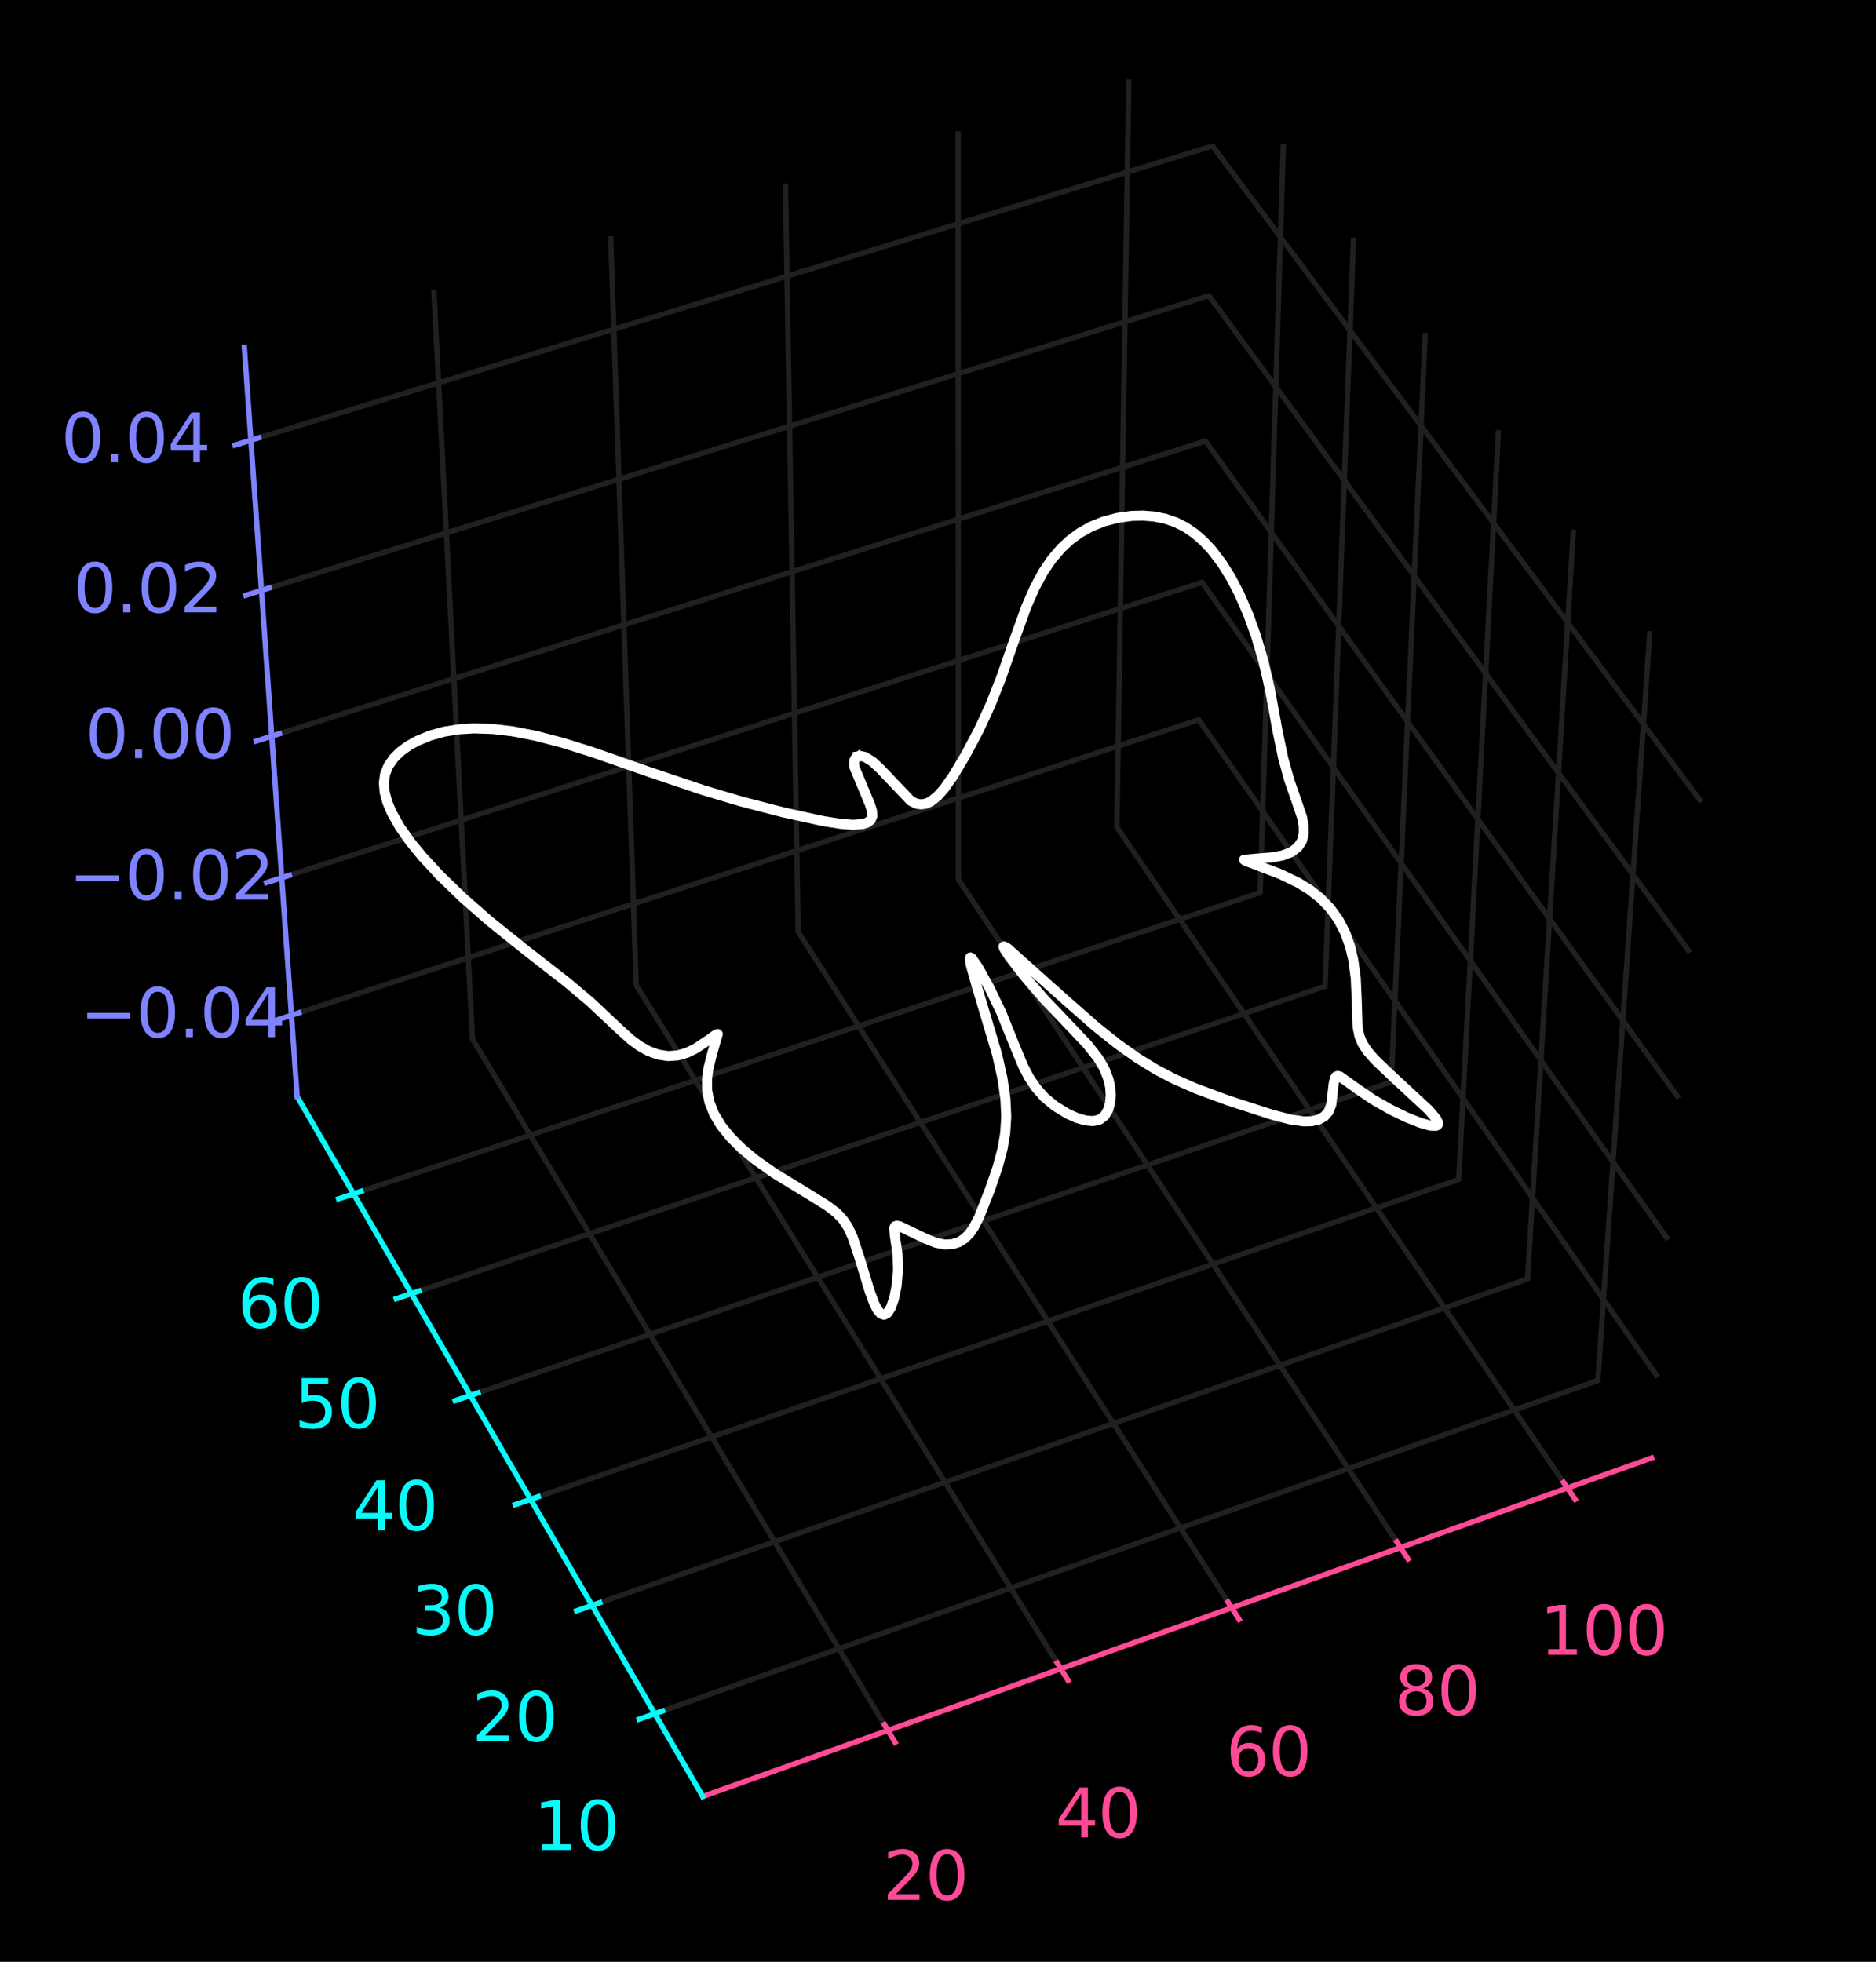 <?xml version="1.0" encoding="utf-8" standalone="no"?>
<!DOCTYPE svg PUBLIC "-//W3C//DTD SVG 1.1//EN"
  "http://www.w3.org/Graphics/SVG/1.1/DTD/svg11.dtd">
<svg xmlns:xlink="http://www.w3.org/1999/xlink" width="280.512pt" height="293.394pt" viewBox="0 0 280.512 293.394" xmlns="http://www.w3.org/2000/svg" version="1.1">
 <defs>
  <style type="text/css">*{stroke-linejoin: round; stroke-linecap: butt}</style>
 </defs>
 <g id="figure_1">
  <g id="patch_1">
   <path d="M 0 293.394 
L 280.512 293.394 
L 280.512 0 
L 0 0 
z
"/>
  </g>
  <g id="patch_2">
   <path d="M 7.2 273.312 
L 273.312 273.312 
L 273.312 7.2 
L 7.2 7.2 
z
"/>
  </g>
  <g id="pane3d_1">
   <g id="patch_3">
    <path d="M 246.943 218.045 
L 178.948 119.784 
L 181.644 7.991 
L 255.454 106 
" style="fill: none; opacity: 0"/>
   </g>
  </g>
  <g id="pane3d_2">
   <g id="patch_4">
    <path d="M 44.429 163.974 
L 178.948 119.784 
L 181.644 7.991 
L 36.536 51.938 
" style="fill: none; opacity: 0"/>
   </g>
  </g>
  <g id="pane3d_3">
   <g id="patch_5">
    <path d="M 105.08 268.664 
L 246.943 218.045 
L 178.948 119.784 
L 44.429 163.974 
" style="fill: none; opacity: 0"/>
   </g>
  </g>
  <g id="axis3d_1">
   <g id="line2d_1">
    <path d="M 246.943 218.045 
L 105.08 268.664 
" style="fill: none; stroke: #ff4a98; stroke-width: 0.8; stroke-linecap: square"/>
   </g>
   <g id="Line3DCollection_1">
    <path d="M 132.771 258.784 
L 70.641 155.363 
L 64.865 43.358 
" style="fill: none; stroke: #202020; stroke-width: 0.8"/>
    <path d="M 158.621 249.56 
L 95.13 147.318 
L 91.309 35.35 
" style="fill: none; stroke: #202020; stroke-width: 0.8"/>
    <path d="M 184.166 240.445 
L 119.35 139.362 
L 117.44 27.436 
" style="fill: none; stroke: #202020; stroke-width: 0.8"/>
    <path d="M 209.414 231.436 
L 143.305 131.492 
L 143.263 19.615 
" style="fill: none; stroke: #202020; stroke-width: 0.8"/>
    <path d="M 234.368 222.532 
L 167.001 123.708 
L 168.784 11.886 
" style="fill: none; stroke: #202020; stroke-width: 0.8"/>
   </g>
   <g id="xtick_1">
    <g id="line2d_2">
     <path d="M 132.239 257.898 
L 133.837 260.558 
" style="fill: none; stroke: #ff4a98; stroke-width: 0.8; stroke-linecap: square"/>
    </g>
    <g id="text_1">
     <!-- 20 -->
     <g style="fill: #ff4a98" transform="translate(131.998 284.115)scale(0.1 -0.1)">
      <defs>
       <path id="DejaVuSans-32" d="M 1228 531 
L 3431 531 
L 3431 0 
L 469 0 
L 469 531 
Q 828 903 1448 1529 
Q 2069 2156 2228 2338 
Q 2531 2678 2651 2914 
Q 2772 3150 2772 3378 
Q 2772 3750 2511 3984 
Q 2250 4219 1831 4219 
Q 1534 4219 1204 4116 
Q 875 4013 500 3803 
L 500 4441 
Q 881 4594 1212 4672 
Q 1544 4750 1819 4750 
Q 2544 4750 2975 4387 
Q 3406 4025 3406 3419 
Q 3406 3131 3298 2873 
Q 3191 2616 2906 2266 
Q 2828 2175 2409 1742 
Q 1991 1309 1228 531 
z
" transform="scale(0.016)"/>
       <path id="DejaVuSans-30" d="M 2034 4250 
Q 1547 4250 1301 3770 
Q 1056 3291 1056 2328 
Q 1056 1369 1301 889 
Q 1547 409 2034 409 
Q 2525 409 2770 889 
Q 3016 1369 3016 2328 
Q 3016 3291 2770 3770 
Q 2525 4250 2034 4250 
z
M 2034 4750 
Q 2819 4750 3233 4129 
Q 3647 3509 3647 2328 
Q 3647 1150 3233 529 
Q 2819 -91 2034 -91 
Q 1250 -91 836 529 
Q 422 1150 422 2328 
Q 422 3509 836 4129 
Q 1250 4750 2034 4750 
z
" transform="scale(0.016)"/>
      </defs>
      <use xlink:href="#DejaVuSans-32"/>
      <use xlink:href="#DejaVuSans-30" x="63.623"/>
     </g>
    </g>
   </g>
   <g id="xtick_2">
    <g id="line2d_3">
     <path d="M 158.077 248.685 
L 159.709 251.313 
" style="fill: none; stroke: #ff4a98; stroke-width: 0.8; stroke-linecap: square"/>
    </g>
    <g id="text_2">
     <!-- 40 -->
     <g style="fill: #ff4a98" transform="translate(157.799 274.792)scale(0.1 -0.1)">
      <defs>
       <path id="DejaVuSans-34" d="M 2419 4116 
L 825 1625 
L 2419 1625 
L 2419 4116 
z
M 2253 4666 
L 3047 4666 
L 3047 1625 
L 3713 1625 
L 3713 1100 
L 3047 1100 
L 3047 0 
L 2419 0 
L 2419 1100 
L 313 1100 
L 313 1709 
L 2253 4666 
z
" transform="scale(0.016)"/>
      </defs>
      <use xlink:href="#DejaVuSans-34"/>
      <use xlink:href="#DejaVuSans-30" x="63.623"/>
     </g>
    </g>
   </g>
   <g id="xtick_3">
    <g id="line2d_4">
     <path d="M 183.612 239.58 
L 185.278 242.178 
" style="fill: none; stroke: #ff4a98; stroke-width: 0.8; stroke-linecap: square"/>
    </g>
    <g id="text_3">
     <!-- 60 -->
     <g style="fill: #ff4a98" transform="translate(183.297 265.579)scale(0.1 -0.1)">
      <defs>
       <path id="DejaVuSans-36" d="M 2113 2584 
Q 1688 2584 1439 2293 
Q 1191 2003 1191 1497 
Q 1191 994 1439 701 
Q 1688 409 2113 409 
Q 2538 409 2786 701 
Q 3034 994 3034 1497 
Q 3034 2003 2786 2293 
Q 2538 2584 2113 2584 
z
M 3366 4563 
L 3366 3988 
Q 3128 4100 2886 4159 
Q 2644 4219 2406 4219 
Q 1781 4219 1451 3797 
Q 1122 3375 1075 2522 
Q 1259 2794 1537 2939 
Q 1816 3084 2150 3084 
Q 2853 3084 3261 2657 
Q 3669 2231 3669 1497 
Q 3669 778 3244 343 
Q 2819 -91 2113 -91 
Q 1303 -91 875 529 
Q 447 1150 447 2328 
Q 447 3434 972 4092 
Q 1497 4750 2381 4750 
Q 2619 4750 2861 4703 
Q 3103 4656 3366 4563 
z
" transform="scale(0.016)"/>
      </defs>
      <use xlink:href="#DejaVuSans-36"/>
      <use xlink:href="#DejaVuSans-30" x="63.623"/>
     </g>
    </g>
   </g>
   <g id="xtick_4">
    <g id="line2d_5">
     <path d="M 208.848 230.581 
L 210.547 233.149 
" style="fill: none; stroke: #ff4a98; stroke-width: 0.8; stroke-linecap: square"/>
    </g>
    <g id="text_4">
     <!-- 80 -->
     <g style="fill: #ff4a98" transform="translate(208.497 256.473)scale(0.1 -0.1)">
      <defs>
       <path id="DejaVuSans-38" d="M 2034 2216 
Q 1584 2216 1326 1975 
Q 1069 1734 1069 1313 
Q 1069 891 1326 650 
Q 1584 409 2034 409 
Q 2484 409 2743 651 
Q 3003 894 3003 1313 
Q 3003 1734 2745 1975 
Q 2488 2216 2034 2216 
z
M 1403 2484 
Q 997 2584 770 2862 
Q 544 3141 544 3541 
Q 544 4100 942 4425 
Q 1341 4750 2034 4750 
Q 2731 4750 3128 4425 
Q 3525 4100 3525 3541 
Q 3525 3141 3298 2862 
Q 3072 2584 2669 2484 
Q 3125 2378 3379 2068 
Q 3634 1759 3634 1313 
Q 3634 634 3220 271 
Q 2806 -91 2034 -91 
Q 1263 -91 848 271 
Q 434 634 434 1313 
Q 434 1759 690 2068 
Q 947 2378 1403 2484 
z
M 1172 3481 
Q 1172 3119 1398 2916 
Q 1625 2713 2034 2713 
Q 2441 2713 2670 2916 
Q 2900 3119 2900 3481 
Q 2900 3844 2670 4047 
Q 2441 4250 2034 4250 
Q 1625 4250 1398 4047 
Q 1172 3844 1172 3481 
z
" transform="scale(0.016)"/>
      </defs>
      <use xlink:href="#DejaVuSans-38"/>
      <use xlink:href="#DejaVuSans-30" x="63.623"/>
     </g>
    </g>
   </g>
   <g id="xtick_5">
    <g id="line2d_6">
     <path d="M 233.792 221.687 
L 235.522 224.225 
" style="fill: none; stroke: #ff4a98; stroke-width: 0.8; stroke-linecap: square"/>
    </g>
    <g id="text_5">
     <!-- 100 -->
     <g style="fill: #ff4a98" transform="translate(230.224 247.473)scale(0.1 -0.1)">
      <defs>
       <path id="DejaVuSans-31" d="M 794 531 
L 1825 531 
L 1825 4091 
L 703 3866 
L 703 4441 
L 1819 4666 
L 2450 4666 
L 2450 531 
L 3481 531 
L 3481 0 
L 794 0 
L 794 531 
z
" transform="scale(0.016)"/>
      </defs>
      <use xlink:href="#DejaVuSans-31"/>
      <use xlink:href="#DejaVuSans-30" x="63.623"/>
      <use xlink:href="#DejaVuSans-30" x="127.246"/>
     </g>
    </g>
   </g>
  </g>
  <g id="axis3d_2">
   <g id="line2d_7">
    <path d="M 44.429 163.974 
L 105.08 268.664 
" style="fill: none; stroke: #0afafa; stroke-width: 0.8; stroke-linecap: square"/>
   </g>
   <g id="Line3DCollection_2">
    <path d="M 246.702 94.378 
L 238.918 206.448 
L 97.909 256.285 
" style="fill: none; stroke: #202020; stroke-width: 0.8"/>
    <path d="M 235.262 79.187 
L 228.413 191.267 
L 88.526 240.089 
" style="fill: none; stroke: #202020; stroke-width: 0.8"/>
    <path d="M 224.068 64.323 
L 218.117 176.389 
L 79.336 224.227 
" style="fill: none; stroke: #202020; stroke-width: 0.8"/>
    <path d="M 213.112 49.775 
L 208.025 161.804 
L 70.334 208.688 
" style="fill: none; stroke: #202020; stroke-width: 0.8"/>
    <path d="M 202.387 35.534 
L 198.13 147.504 
L 61.513 193.462 
" style="fill: none; stroke: #202020; stroke-width: 0.8"/>
    <path d="M 191.886 21.59 
L 188.426 133.481 
L 52.868 178.54 
" style="fill: none; stroke: #202020; stroke-width: 0.8"/>
   </g>
   <g id="xtick_6">
    <g id="line2d_8">
     <path d="M 99.074 255.873 
L 95.577 257.109 
" style="fill: none; stroke: #0afafa; stroke-width: 0.8; stroke-linecap: square"/>
    </g>
    <g id="text_6">
     <!-- 10 -->
     <g style="fill: #0afafa" transform="translate(79.802 276.663)scale(0.1 -0.1)">
      <use xlink:href="#DejaVuSans-31"/>
      <use xlink:href="#DejaVuSans-30" x="63.623"/>
     </g>
    </g>
   </g>
   <g id="xtick_7">
    <g id="line2d_9">
     <path d="M 89.681 239.686 
L 86.213 240.896 
" style="fill: none; stroke: #0afafa; stroke-width: 0.8; stroke-linecap: square"/>
    </g>
    <g id="text_7">
     <!-- 20 -->
     <g style="fill: #0afafa" transform="translate(70.575 260.395)scale(0.1 -0.1)">
      <use xlink:href="#DejaVuSans-32"/>
      <use xlink:href="#DejaVuSans-30" x="63.623"/>
     </g>
    </g>
   </g>
   <g id="xtick_8">
    <g id="line2d_10">
     <path d="M 80.482 223.832 
L 77.043 225.018 
" style="fill: none; stroke: #0afafa; stroke-width: 0.8; stroke-linecap: square"/>
    </g>
    <g id="text_8">
     <!-- 30 -->
     <g style="fill: #0afafa" transform="translate(61.538 244.46)scale(0.1 -0.1)">
      <defs>
       <path id="DejaVuSans-33" d="M 2597 2516 
Q 3050 2419 3304 2112 
Q 3559 1806 3559 1356 
Q 3559 666 3084 287 
Q 2609 -91 1734 -91 
Q 1441 -91 1130 -33 
Q 819 25 488 141 
L 488 750 
Q 750 597 1062 519 
Q 1375 441 1716 441 
Q 2309 441 2620 675 
Q 2931 909 2931 1356 
Q 2931 1769 2642 2001 
Q 2353 2234 1838 2234 
L 1294 2234 
L 1294 2753 
L 1863 2753 
Q 2328 2753 2575 2939 
Q 2822 3125 2822 3475 
Q 2822 3834 2567 4026 
Q 2313 4219 1838 4219 
Q 1578 4219 1281 4162 
Q 984 4106 628 3988 
L 628 4550 
Q 988 4650 1302 4700 
Q 1616 4750 1894 4750 
Q 2613 4750 3031 4423 
Q 3450 4097 3450 3541 
Q 3450 3153 3228 2886 
Q 3006 2619 2597 2516 
z
" transform="scale(0.016)"/>
      </defs>
      <use xlink:href="#DejaVuSans-33"/>
      <use xlink:href="#DejaVuSans-30" x="63.623"/>
     </g>
    </g>
   </g>
   <g id="xtick_9">
    <g id="line2d_11">
     <path d="M 71.47 208.301 
L 68.059 209.462 
" style="fill: none; stroke: #0afafa; stroke-width: 0.8; stroke-linecap: square"/>
    </g>
    <g id="text_9">
     <!-- 40 -->
     <g style="fill: #0afafa" transform="translate(52.684 228.849)scale(0.1 -0.1)">
      <use xlink:href="#DejaVuSans-34"/>
      <use xlink:href="#DejaVuSans-30" x="63.623"/>
     </g>
    </g>
   </g>
   <g id="xtick_10">
    <g id="line2d_12">
     <path d="M 62.64 193.083 
L 59.256 194.221 
" style="fill: none; stroke: #0afafa; stroke-width: 0.8; stroke-linecap: square"/>
    </g>
    <g id="text_10">
     <!-- 50 -->
     <g style="fill: #0afafa" transform="translate(44.008 213.551)scale(0.1 -0.1)">
      <defs>
       <path id="DejaVuSans-35" d="M 691 4666 
L 3169 4666 
L 3169 4134 
L 1269 4134 
L 1269 2991 
Q 1406 3038 1543 3061 
Q 1681 3084 1819 3084 
Q 2600 3084 3056 2656 
Q 3513 2228 3513 1497 
Q 3513 744 3044 326 
Q 2575 -91 1722 -91 
Q 1428 -91 1123 -41 
Q 819 9 494 109 
L 494 744 
Q 775 591 1075 516 
Q 1375 441 1709 441 
Q 2250 441 2565 725 
Q 2881 1009 2881 1497 
Q 2881 1984 2565 2268 
Q 2250 2553 1709 2553 
Q 1456 2553 1204 2497 
Q 953 2441 691 2322 
L 691 4666 
z
" transform="scale(0.016)"/>
      </defs>
      <use xlink:href="#DejaVuSans-35"/>
      <use xlink:href="#DejaVuSans-30" x="63.623"/>
     </g>
    </g>
   </g>
   <g id="xtick_11">
    <g id="line2d_13">
     <path d="M 53.986 178.168 
L 50.63 179.284 
" style="fill: none; stroke: #0afafa; stroke-width: 0.8; stroke-linecap: square"/>
    </g>
    <g id="text_11">
     <!-- 60 -->
     <g style="fill: #0afafa" transform="translate(35.505 198.558)scale(0.1 -0.1)">
      <use xlink:href="#DejaVuSans-36"/>
      <use xlink:href="#DejaVuSans-30" x="63.623"/>
     </g>
    </g>
   </g>
  </g>
  <g id="axis3d_3">
   <g id="line2d_14">
    <path d="M 44.429 163.974 
L 36.536 51.938 
" style="fill: none; stroke: #7f83ff; stroke-width: 0.8; stroke-linecap: square"/>
   </g>
   <g id="Line3DCollection_3">
    <path d="M 43.574 151.83 
L 179.241 107.64 
L 247.863 205.932 
" style="fill: none; stroke: #202020; stroke-width: 0.8"/>
    <path d="M 42.125 131.264 
L 179.737 87.089 
L 249.423 185.401 
" style="fill: none; stroke: #202020; stroke-width: 0.8"/>
    <path d="M 40.633 110.095 
L 180.246 65.955 
L 251.03 164.244 
" style="fill: none; stroke: #202020; stroke-width: 0.8"/>
    <path d="M 39.097 88.296 
L 180.771 44.211 
L 252.687 142.433 
" style="fill: none; stroke: #202020; stroke-width: 0.8"/>
    <path d="M 37.515 65.838 
L 181.31 21.832 
L 254.396 119.937 
" style="fill: none; stroke: #202020; stroke-width: 0.8"/>
   </g>
   <g id="xtick_12">
    <g id="line2d_15">
     <path d="M 44.693 151.465 
L 41.334 152.559 
" style="fill: none; stroke: #7f83ff; stroke-width: 0.8; stroke-linecap: square"/>
    </g>
    <g id="text_12">
     <!-- −0.04 -->
     <g style="fill: #7f83ff" transform="translate(11.957 155.113)scale(0.1 -0.1)">
      <defs>
       <path id="DejaVuSans-2212" d="M 678 2272 
L 4684 2272 
L 4684 1741 
L 678 1741 
L 678 2272 
z
" transform="scale(0.016)"/>
       <path id="DejaVuSans-2e" d="M 684 794 
L 1344 794 
L 1344 0 
L 684 0 
L 684 794 
z
" transform="scale(0.016)"/>
      </defs>
      <use xlink:href="#DejaVuSans-2212"/>
      <use xlink:href="#DejaVuSans-30" x="83.789"/>
      <use xlink:href="#DejaVuSans-2e" x="147.412"/>
      <use xlink:href="#DejaVuSans-30" x="179.199"/>
      <use xlink:href="#DejaVuSans-34" x="242.822"/>
     </g>
    </g>
   </g>
   <g id="xtick_13">
    <g id="line2d_16">
     <path d="M 43.26 130.899 
L 39.852 131.994 
" style="fill: none; stroke: #7f83ff; stroke-width: 0.8; stroke-linecap: square"/>
    </g>
    <g id="text_13">
     <!-- −0.02 -->
     <g style="fill: #7f83ff" transform="translate(10.278 134.547)scale(0.1 -0.1)">
      <use xlink:href="#DejaVuSans-2212"/>
      <use xlink:href="#DejaVuSans-30" x="83.789"/>
      <use xlink:href="#DejaVuSans-2e" x="147.412"/>
      <use xlink:href="#DejaVuSans-30" x="179.199"/>
      <use xlink:href="#DejaVuSans-32" x="242.822"/>
     </g>
    </g>
   </g>
   <g id="xtick_14">
    <g id="line2d_17">
     <path d="M 41.786 109.73 
L 38.326 110.824 
" style="fill: none; stroke: #7f83ff; stroke-width: 0.8; stroke-linecap: square"/>
    </g>
    <g id="text_14">
     <!-- 0.00 -->
     <g style="fill: #7f83ff" transform="translate(12.739 113.38)scale(0.1 -0.1)">
      <use xlink:href="#DejaVuSans-30"/>
      <use xlink:href="#DejaVuSans-2e" x="63.623"/>
      <use xlink:href="#DejaVuSans-30" x="95.41"/>
      <use xlink:href="#DejaVuSans-30" x="159.033"/>
     </g>
    </g>
   </g>
   <g id="xtick_15">
    <g id="line2d_18">
     <path d="M 40.267 87.932 
L 36.755 89.025 
" style="fill: none; stroke: #7f83ff; stroke-width: 0.8; stroke-linecap: square"/>
    </g>
    <g id="text_15">
     <!-- 0.02 -->
     <g style="fill: #7f83ff" transform="translate(10.959 91.584)scale(0.1 -0.1)">
      <use xlink:href="#DejaVuSans-30"/>
      <use xlink:href="#DejaVuSans-2e" x="63.623"/>
      <use xlink:href="#DejaVuSans-30" x="95.41"/>
      <use xlink:href="#DejaVuSans-32" x="159.033"/>
     </g>
    </g>
   </g>
   <g id="xtick_16">
    <g id="line2d_19">
     <path d="M 38.703 65.475 
L 35.136 66.566 
" style="fill: none; stroke: #7f83ff; stroke-width: 0.8; stroke-linecap: square"/>
    </g>
    <g id="text_16">
     <!-- 0.04 -->
     <g style="fill: #7f83ff" transform="translate(9.126 69.132)scale(0.1 -0.1)">
      <use xlink:href="#DejaVuSans-30"/>
      <use xlink:href="#DejaVuSans-2e" x="63.623"/>
      <use xlink:href="#DejaVuSans-30" x="95.41"/>
      <use xlink:href="#DejaVuSans-34" x="159.033"/>
     </g>
    </g>
   </g>
  </g>
  <g id="axes_1">
   <g id="line2d_20">
    <path d="M 128.323 113.132 
L 128.808 113.078 
L 129.328 113.202 
L 130.447 113.886 
L 131.623 114.979 
L 136.201 119.787 
L 137.001 120.182 
L 137.757 120.299 
L 138.481 120.179 
L 139.183 119.855 
L 140.206 119.046 
L 141.202 117.923 
L 142.491 116.088 
L 144.294 113.077 
L 146.36 109.184 
L 148.058 105.5 
L 149.608 101.609 
L 151.59 95.933 
L 153.482 90.698 
L 154.726 87.859 
L 155.999 85.513 
L 157.244 83.672 
L 158.69 81.978 
L 160.011 80.755 
L 161.495 79.67 
L 163.156 78.745 
L 165.012 77.998 
L 167.053 77.456 
L 169.216 77.156 
L 170.878 77.112 
L 172.541 77.242 
L 174.177 77.563 
L 175.756 78.091 
L 177.253 78.841 
L 178.66 79.804 
L 179.978 80.957 
L 181.211 82.281 
L 182.724 84.272 
L 184.093 86.476 
L 185.321 88.84 
L 186.665 91.943 
L 187.803 95.112 
L 188.906 98.854 
L 189.851 102.919 
L 191.004 109.225 
L 191.868 113.382 
L 192.783 116.694 
L 193.827 119.689 
L 194.69 122.239 
L 194.934 123.504 
L 194.945 124.705 
L 194.659 125.793 
L 194.036 126.717 
L 193.068 127.436 
L 191.784 127.928 
L 190.33 128.213 
L 187.733 128.421 
L 186.008 128.582 
L 186.225 128.739 
L 187.77 129.321 
L 191.444 130.728 
L 194.137 132.021 
L 195.869 133.089 
L 197.482 134.364 
L 198.925 135.866 
L 200.151 137.584 
L 201.129 139.473 
L 201.85 141.457 
L 202.336 143.449 
L 202.72 146.276 
L 202.863 149.473 
L 202.996 153.579 
L 203.256 154.905 
L 203.722 156.048 
L 204.458 157.179 
L 205.576 158.463 
L 207.789 160.581 
L 213.627 165.993 
L 214.747 167.305 
L 215.033 167.912 
L 215.024 168.129 
L 214.905 168.284 
L 214.669 168.372 
L 213.812 168.322 
L 212.392 167.926 
L 210.392 167.132 
L 207.916 165.933 
L 205.295 164.433 
L 203.035 162.898 
L 200.359 160.988 
L 200.025 160.901 
L 199.781 160.992 
L 199.608 161.24 
L 199.411 162.103 
L 199.062 165.198 
L 198.653 166.235 
L 198.005 166.977 
L 197.145 167.448 
L 196.107 167.678 
L 194.926 167.7 
L 192.959 167.426 
L 190.158 166.69 
L 183.523 164.535 
L 178.827 162.799 
L 175.54 161.353 
L 172.837 159.938 
L 170.053 158.225 
L 167.08 156.114 
L 163.817 153.508 
L 159.447 149.676 
L 150.642 141.803 
L 150.096 141.521 
L 150.053 141.582 
L 150.197 141.956 
L 150.929 143.078 
L 153.161 145.964 
L 156.062 149.344 
L 159.558 153.007 
L 162.603 156.222 
L 164.218 158.281 
L 165.141 159.851 
L 165.772 161.491 
L 166.008 162.643 
L 166.082 163.833 
L 165.976 164.987 
L 165.675 166.027 
L 165.162 166.872 
L 164.419 167.441 
L 163.439 167.664 
L 162.267 167.555 
L 160.98 167.173 
L 159.655 166.58 
L 157.762 165.424 
L 156.175 164.106 
L 154.898 162.672 
L 153.859 161.118 
L 152.987 159.441 
L 151.707 156.363 
L 149.723 151.437 
L 147.92 147.681 
L 146.225 144.618 
L 145.307 143.307 
L 145.083 143.19 
L 145.02 143.435 
L 145.183 144.393 
L 145.979 147.227 
L 149.084 157.665 
L 149.888 161.239 
L 150.334 164.314 
L 150.46 167.009 
L 150.307 169.449 
L 149.914 171.757 
L 149.181 174.517 
L 148.029 177.875 
L 146.389 182.047 
L 145.608 183.564 
L 144.983 184.456 
L 144.251 185.2 
L 143.394 185.753 
L 142.394 186.071 
L 141.239 186.115 
L 139.918 185.848 
L 138.439 185.261 
L 134.48 183.367 
L 134.094 183.308 
L 133.834 183.389 
L 133.711 183.636 
L 133.783 184.662 
L 134.192 187.478 
L 134.273 189.906 
L 134.071 192.278 
L 133.684 194.213 
L 133.207 195.57 
L 132.698 196.352 
L 132.189 196.623 
L 131.692 196.451 
L 131.208 195.889 
L 130.731 194.971 
L 130.029 193.084 
L 128.55 188.217 
L 127.476 184.97 
L 126.793 183.511 
L 126.026 182.366 
L 125.065 181.365 
L 123.763 180.363 
L 121.337 178.847 
L 115.808 175.479 
L 112.914 173.428 
L 111.02 171.86 
L 109.295 170.165 
L 107.85 168.388 
L 106.765 166.582 
L 106.068 164.796 
L 105.737 163.062 
L 105.715 161.397 
L 105.923 159.803 
L 106.45 157.689 
L 107.32 154.642 
L 107.085 154.703 
L 105.989 155.493 
L 104.021 156.805 
L 102.73 157.435 
L 101.318 157.844 
L 99.858 157.937 
L 98.397 157.71 
L 96.975 157.19 
L 95.623 156.429 
L 94.355 155.494 
L 92.604 153.918 
L 88.345 149.911 
L 84.765 146.896 
L 78.618 142.102 
L 73.177 137.738 
L 69.141 134.195 
L 65.763 130.928 
L 63.173 128.127 
L 61.337 125.882 
L 59.78 123.668 
L 58.564 121.516 
L 57.913 119.962 
L 57.515 118.474 
L 57.395 117.065 
L 57.58 115.747 
L 58.075 114.532 
L 58.844 113.424 
L 59.847 112.428 
L 61.046 111.549 
L 62.4 110.793 
L 64.381 109.983 
L 66.48 109.41 
L 68.647 109.067 
L 70.87 108.932 
L 73.709 109.024 
L 76.594 109.362 
L 80.083 110.035 
L 84.139 111.093 
L 88.673 112.519 
L 97.291 115.522 
L 105.196 118.183 
L 110.867 119.871 
L 117.111 121.486 
L 123.056 122.787 
L 125.821 123.224 
L 127.595 123.349 
L 129.015 123.237 
L 129.724 123 
L 130.21 122.607 
L 130.442 122.029 
L 130.38 121.229 
L 130.037 120.195 
L 127.764 114.754 
L 127.693 114.187 
L 127.746 113.714 
L 127.948 113.356 
L 128.322 113.132 
L 128.322 113.132 
" clip-path="url(#p9182b4607f)" style="fill: none; stroke: #ffffff; stroke-width: 1.5; stroke-linecap: square"/>
   </g>
  </g>
 </g>
 <defs>
  <clipPath id="p9182b4607f">
   <rect x="7.2" y="7.2" width="266.112" height="266.112"/>
  </clipPath>
 </defs>
</svg>
